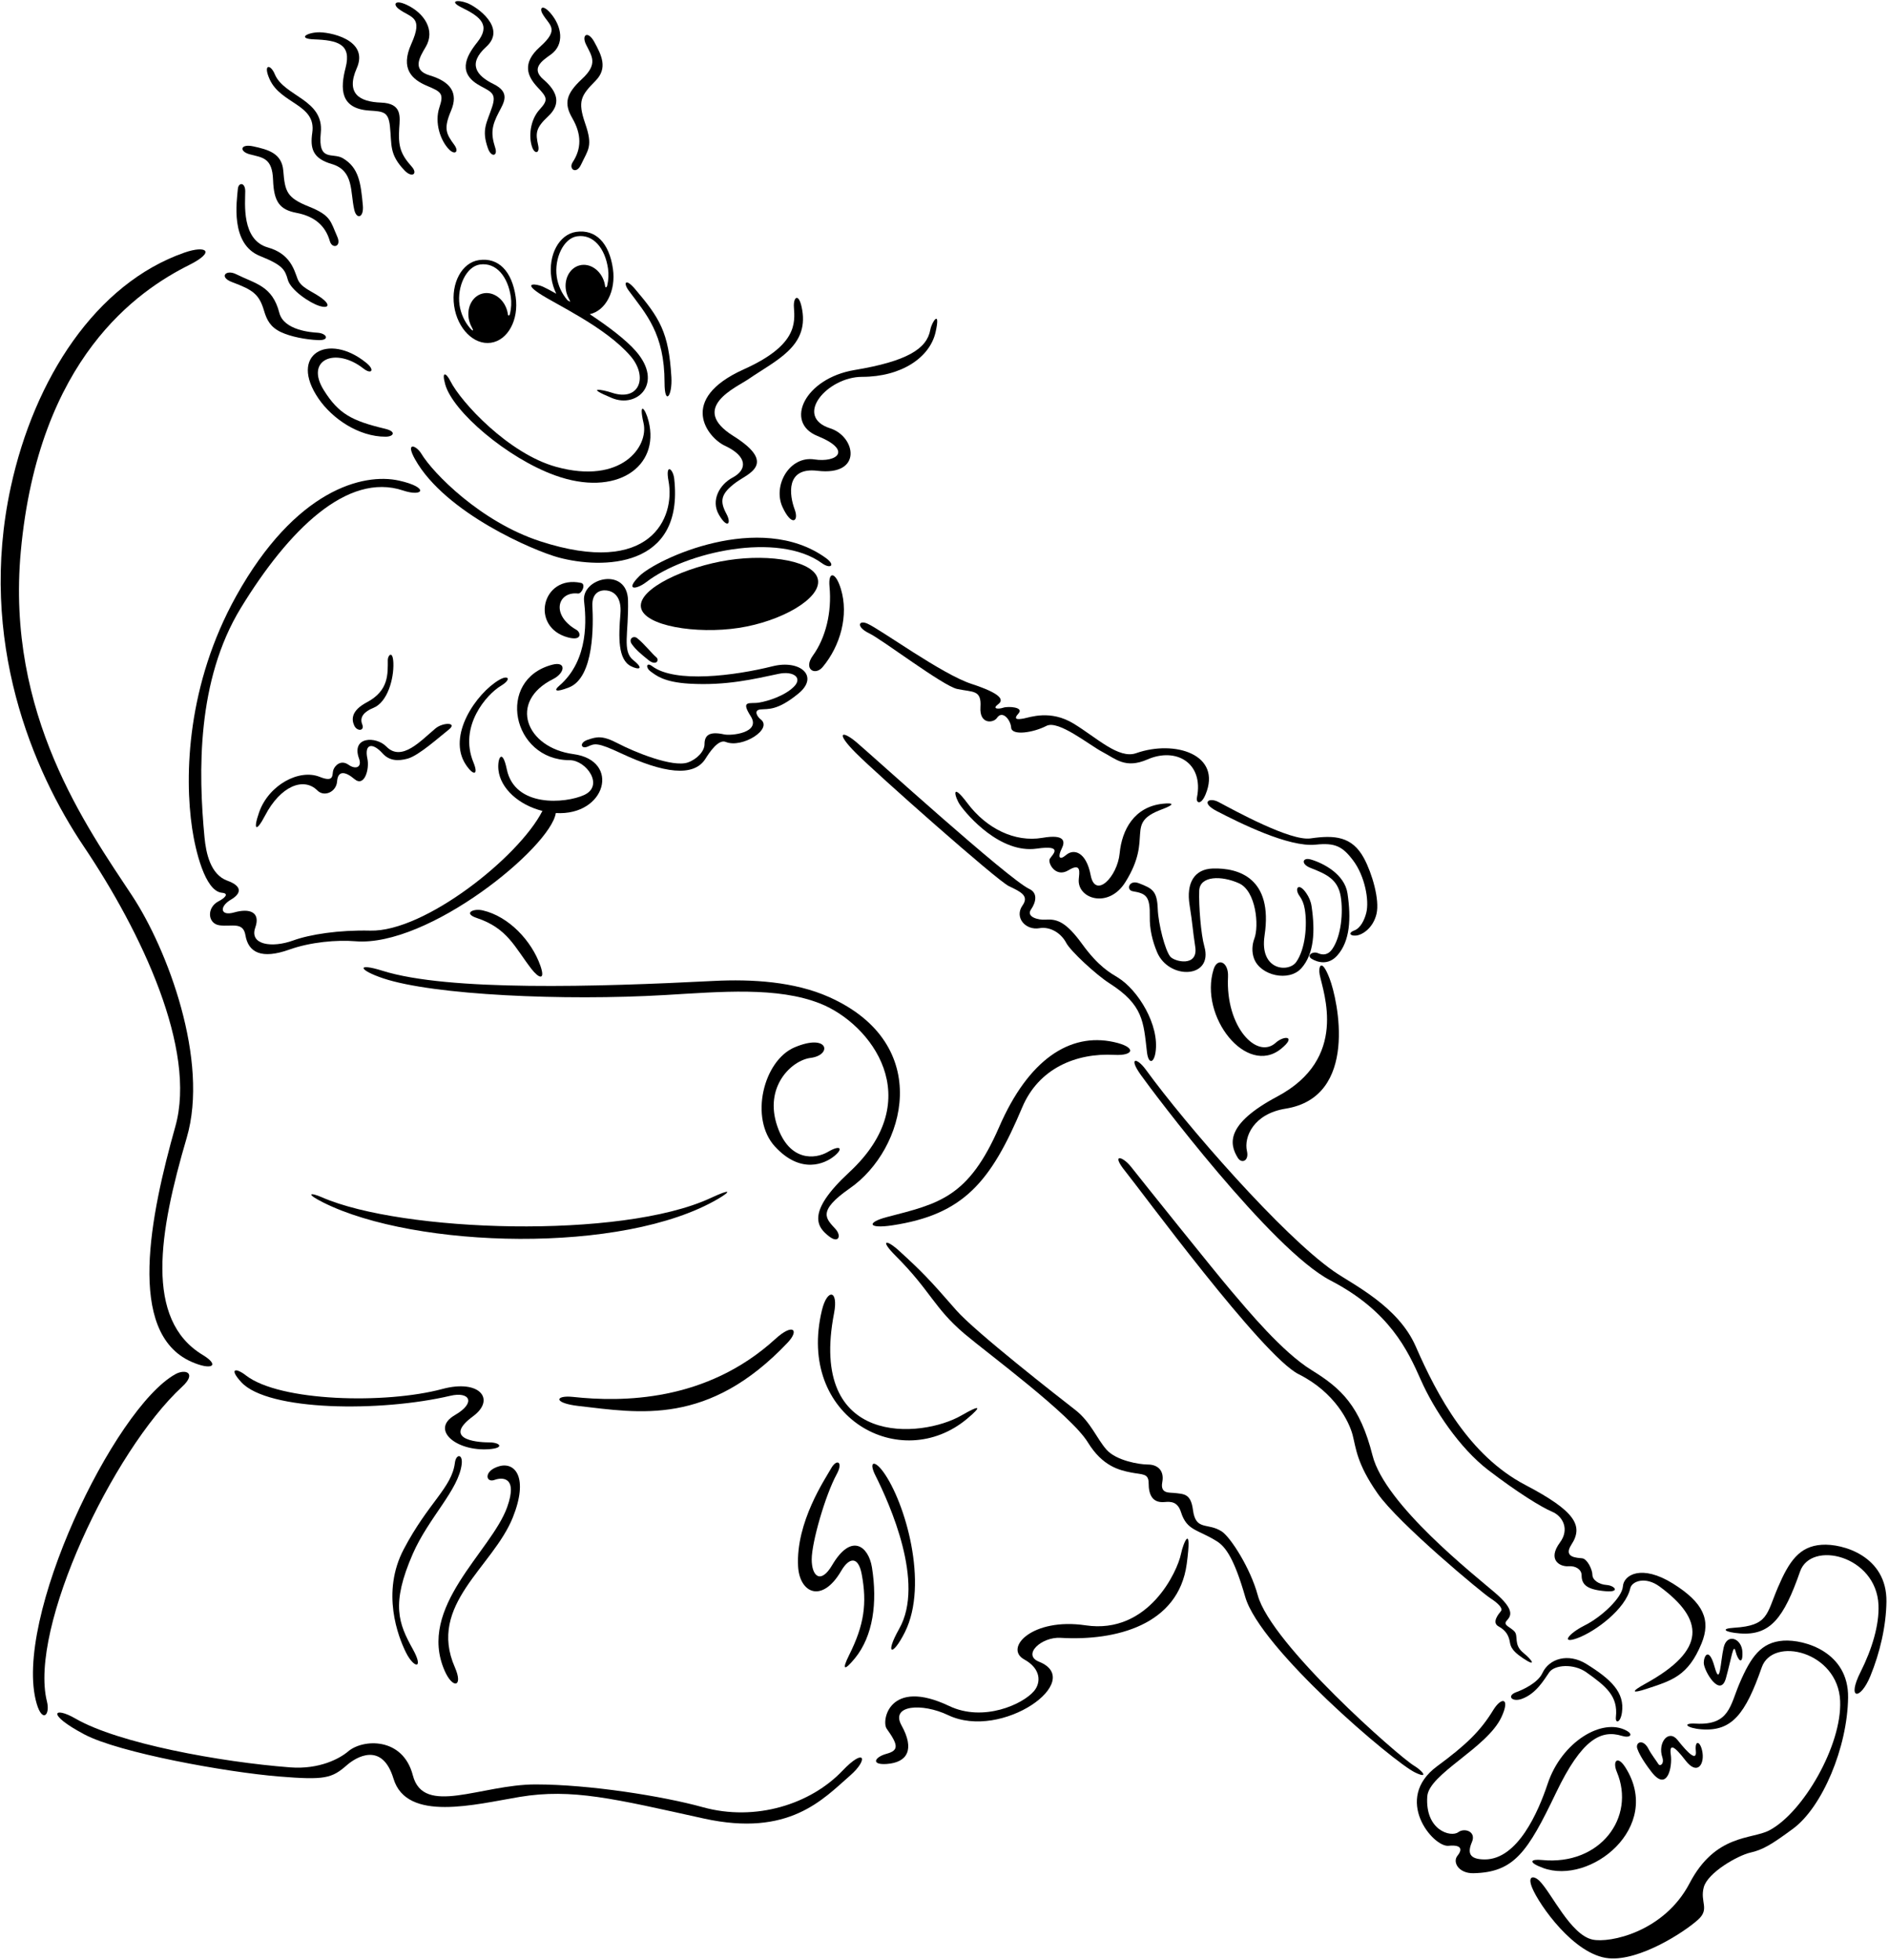 <?xml version="1.0" encoding="UTF-8"?>
<svg xmlns="http://www.w3.org/2000/svg" xmlns:xlink="http://www.w3.org/1999/xlink" width="507pt" height="526pt" viewBox="0 0 507 526" version="1.1">
<g id="surface1">
<path style=" stroke:none;fill-rule:nonzero;fill:rgb(0%,0%,0%);fill-opacity:1;" d="M 128.547 69.809 C 123.984 70.465 121.004 75.969 121.887 82.094 C 122.773 88.223 127.188 92.652 131.75 91.996 C 136.312 91.336 139.293 85.836 138.406 79.707 C 137.406 72.762 133.773 69.051 128.547 69.809 Z M 136.891 84.172 C 136.75 84.777 136.387 84.883 136.312 84.352 C 136.273 84.047 136.211 83.738 136.129 83.434 C 135.23 80.121 132.227 78.051 129.414 78.812 C 126.609 79.574 125.059 82.879 125.957 86.191 C 126.117 86.781 126.344 87.328 126.625 87.832 C 127.207 88.867 126.969 89.023 126.129 88.047 C 124.723 86.41 123.672 84.188 123.336 81.855 C 122.625 76.953 125.148 71.523 128.797 70.996 C 133.242 70.355 136.328 74.336 137.098 79.672 C 137.316 81.164 137.223 82.719 136.891 84.172 "/>
<path style=" stroke:none;fill-rule:nonzero;fill:rgb(0%,0%,0%);fill-opacity:1;" d="M 147.98 74.52 C 148.207 76.09 148.668 77.543 149.301 78.832 C 147.668 77.914 146.402 77.254 145.73 76.949 C 143.953 76.148 140.238 75.73 144.66 78.703 C 149.086 81.676 162.43 87.699 169.215 95.555 C 174.035 101.137 171.617 107.887 164.18 105.391 C 161.66 104.543 156.711 103.715 164.258 106.84 C 171.062 109.656 178.113 102.871 170.738 94.336 C 168.008 91.172 163.086 87.496 158.285 84.328 C 162.594 83.387 165.359 78.059 164.504 72.133 C 163.5 65.188 159.867 61.477 154.641 62.234 C 150.078 62.895 147.098 68.395 147.98 74.52 Z M 154.891 63.422 C 159.336 62.781 162.422 66.762 163.191 72.098 C 163.41 73.59 163.316 75.145 162.984 76.598 C 162.844 77.203 162.48 77.312 162.406 76.777 C 162.367 76.473 162.305 76.164 162.223 75.859 C 161.324 72.547 158.32 70.477 155.512 71.238 C 152.703 72 151.152 75.305 152.051 78.617 C 152.211 79.207 152.438 79.758 152.719 80.258 C 152.926 80.629 153.023 80.879 153.031 81.012 C 152.797 80.871 152.562 80.73 152.332 80.59 C 152.293 80.551 152.262 80.52 152.223 80.473 C 150.816 78.836 149.766 76.613 149.43 74.281 C 148.719 69.379 151.242 63.949 154.891 63.422 "/>
<path style=" stroke:none;fill-rule:nonzero;fill:rgb(0%,0%,0%);fill-opacity:1;" d="M 149.234 125.293 C 136.492 121.762 123.715 107.953 120.871 102.266 C 119.805 100.129 118.43 99.367 119.5 103.18 C 121.559 110.539 136.195 122.965 148.93 127.578 C 165.492 133.578 177.133 125.254 174.094 113.094 C 173.18 109.434 171.348 107.602 172.723 113.551 C 174.168 119.816 166.801 130.156 149.234 125.293 "/>
<path style=" stroke:none;fill-rule:nonzero;fill:rgb(0%,0%,0%);fill-opacity:1;" d="M 178.363 102.723 C 178.363 108.973 180.5 106.383 180.195 101.195 C 179.488 89.199 177.086 85.387 170.434 77.559 C 167.84 74.508 167.219 75.93 168.758 78.016 C 173.379 84.285 178.363 89.504 178.363 102.723 "/>
<path style=" stroke:none;fill-rule:nonzero;fill:rgb(0%,0%,0%);fill-opacity:1;" d="M 179.43 129.105 C 181.266 138.887 174.699 154.957 144.965 145.27 C 128.969 140.055 116.188 126.945 113.094 121.785 C 111.723 119.496 108.672 118.43 111.414 123.309 C 119.527 137.73 143.395 147.879 149.961 149.641 C 161.57 152.758 183.637 152.625 180.957 128.492 C 180.652 125.75 178.516 124.223 179.43 129.105 "/>
<path style=" stroke:none;fill-rule:nonzero;fill:rgb(0%,0%,0%);fill-opacity:1;" d="M 97.539 98.91 C 99.672 100.586 100.742 99.367 98.301 97.383 C 88.105 89.102 77.312 95.078 85.516 107.023 C 89.188 112.367 96.246 117.211 103.484 117.211 C 105.621 117.211 106.535 115.836 103.336 115.074 C 94.438 112.957 90.895 111.078 86.93 104.758 C 81.734 96.469 90.102 93.066 97.539 98.91 "/>
<path style=" stroke:none;fill-rule:nonzero;fill:rgb(0%,0%,0%);fill-opacity:1;" d="M 62.312 75.73 C 67.746 77.766 69.535 78.875 70.852 83.355 C 71.613 85.945 72.613 87.824 75.426 89.148 C 78.02 90.367 81.984 91.133 85.34 91.285 C 88.629 91.434 87.777 89.453 85.188 89.301 C 83.656 89.211 76.188 88.691 74.969 83.965 C 73.086 76.668 68.582 76.195 63.379 73.594 C 60.633 72.223 58.652 74.355 62.312 75.73 "/>
<path style=" stroke:none;fill-rule:nonzero;fill:rgb(0%,0%,0%);fill-opacity:1;" d="M 69.785 68.715 C 75.883 71.152 76.492 72.375 77.258 75.117 C 78.02 77.863 83.203 81.371 85.797 82.133 C 88.391 82.898 88.695 81.676 86.102 79.848 C 83.508 78.016 80.766 77.254 79.848 74.812 C 78.934 72.375 77.867 68.105 71.918 66.426 C 64.75 64.406 65.82 54.52 65.82 51.328 C 65.82 48.891 63.988 48.891 63.836 50.719 C 63.574 53.887 61.684 65.473 69.785 68.715 "/>
<path style=" stroke:none;fill-rule:nonzero;fill:rgb(0%,0%,0%);fill-opacity:1;" d="M 67.039 41.418 C 70.422 42.309 73.086 42.301 73.289 48.277 C 73.492 54.164 75.07 56.273 79.543 57.125 C 84.527 58.074 87.371 60.648 88.539 64.75 C 89.152 66.883 91.742 66.273 90.523 63.527 C 88.688 59.398 88.902 57.848 82.898 55.445 C 76.961 53.07 76.48 51.414 76.035 45.84 C 75.656 41.109 71.941 40.148 67.953 39.281 C 64.445 38.52 64.141 40.652 67.039 41.418 "/>
<path style=" stroke:none;fill-rule:nonzero;fill:rgb(0%,0%,0%);fill-opacity:1;" d="M 153.723 43.508 C 152.508 45.363 154.664 46.926 155.941 44.207 C 157.867 40.117 159.18 39.266 157.066 33.152 C 154.98 27.109 155.918 25.664 159.844 21.68 C 163.176 18.297 161.473 14.859 159.52 11.273 C 157.801 8.121 155.984 9.289 157.305 11.98 C 158.844 15.121 160.59 17.133 156.203 21.199 C 151.887 25.199 151.324 27.773 153.605 31.715 C 156.148 36.105 156.059 39.938 153.723 43.508 "/>
<path style=" stroke:none;fill-rule:nonzero;fill:rgb(0%,0%,0%);fill-opacity:1;" d="M 83.812 35.621 C 83.203 39.797 83.914 42.527 89 44.008 C 95.07 45.777 93.945 51.465 95.098 56.363 C 95.707 58.953 97.691 58.496 97.387 55.141 C 96.824 48.949 96.273 45.02 92.047 42.484 C 89.305 40.836 85.281 43.633 86.102 35.621 C 87.016 26.676 76.23 25.906 73.75 19.914 C 72.594 17.125 70.516 17.152 72.375 21.285 C 75.375 27.957 84.934 27.965 83.812 35.621 "/>
<path style=" stroke:none;fill-rule:nonzero;fill:rgb(0%,0%,0%);fill-opacity:1;" d="M 84.27 10.562 C 90.602 10.793 94.406 11.805 92.762 18.16 C 91.324 23.703 91.199 29.145 99.113 29.676 C 102.891 29.926 104.234 29.957 104.656 33.867 C 105.199 38.961 104.398 41.355 108.57 45.738 C 110.602 47.871 112.23 46.652 110.5 44.723 C 107.523 41.395 106.836 39.27 107.145 34.453 C 107.352 31.301 107.961 27.742 102.266 27.539 C 96.574 27.336 92.711 25.199 95.762 18.285 C 99.168 10.559 88.195 8.48 85.188 8.68 C 81.938 8.898 80.102 10.406 84.27 10.562 "/>
<path style=" stroke:none;fill-rule:nonzero;fill:rgb(0%,0%,0%);fill-opacity:1;" d="M 107.047 2.426 C 110.242 4.828 113.762 4.312 110.398 11.781 C 107.383 18.48 110.57 21.348 114.672 23.066 C 118.516 24.68 119.16 25.148 117.922 28.859 C 116.566 32.93 118.227 37.809 120.566 40.145 C 122.09 41.672 123.312 40.758 121.887 38.824 C 119.688 35.84 119.039 34.488 121.074 29.676 C 123.09 24.91 120.91 21.895 115.281 20.219 C 110.5 18.797 112.637 15.34 114.262 12.594 C 116.922 8.105 113.84 3.492 109.18 1.309 C 105.926 -0.215 105.418 1.207 107.047 2.426 "/>
<path style=" stroke:none;fill-rule:nonzero;fill:rgb(0%,0%,0%);fill-opacity:1;" d="M 123.891 2.008 C 129.008 4.516 131.766 6.746 128.082 11.363 C 124.867 15.395 122.77 19.82 129.082 23.156 C 132.094 24.746 133.188 25.266 132.102 28.637 C 130.684 33.02 129.145 34.695 130.965 39.828 C 131.855 42.328 133.641 41.922 132.926 39.699 C 131.699 35.875 131.91 33.875 133.934 30.027 C 135.254 27.512 137.062 24.812 132.457 22.559 C 127.852 20.305 125.461 17.133 130.5 12.566 C 136.133 7.469 127.879 1.734 125.332 0.797 C 122.582 -0.219 120.52 0.352 123.891 2.008 "/>
<path style=" stroke:none;fill-rule:nonzero;fill:rgb(0%,0%,0%);fill-opacity:1;" d="M 144.84 29.383 C 142.234 32.23 141.812 36.848 142.879 39.629 C 143.57 41.441 144.91 41.137 144.445 39.027 C 143.734 35.766 143.695 34.418 147.133 31.207 C 150.535 28.031 149.848 24.754 145.836 21.312 C 142.43 18.391 145.453 16.332 147.797 14.672 C 151.629 11.957 150.785 7.035 147.754 3.531 C 145.641 1.086 144.699 2.07 145.59 3.668 C 147.34 6.812 150.418 7.68 144.918 12.586 C 139.984 16.988 141.551 20.512 144.289 23.43 C 146.859 26.164 147.219 26.785 144.84 29.383 "/>
<path style=" stroke:none;fill-rule:nonzero;fill:rgb(0%,0%,0%);fill-opacity:1;" d="M 47.062 302.344 C 40.398 326.031 33.797 357.688 51.332 365.48 C 56.82 367.922 59.195 366.559 54.383 363.648 C 38.754 354.203 42.629 330.836 50.109 305.395 C 56.211 284.652 44.926 254.766 35.473 240.43 C 23.422 222.16 1.566 191.801 5.582 148.016 C 10.344 96.07 37.113 77.957 50.723 71.152 C 58.039 67.492 55.332 65.762 49.5 67.801 C 25.727 76.109 9.223 101.586 2.895 130.73 C -6.086 172.09 8.965 207.086 22.457 227.148 C 37.988 250.238 52.875 281.684 47.062 302.344 "/>
<path style=" stroke:none;fill-rule:nonzero;fill:rgb(0%,0%,0%);fill-opacity:1;" d="M 48.891 372.188 C 52.855 368.527 49.805 367.309 47.062 368.836 C 30.641 377.957 3.25 434.836 9.852 457.285 C 11.375 462.469 13.512 460.336 12.598 456.676 C 7.68 437.004 30.223 389.422 48.891 372.188 "/>
<path style=" stroke:none;fill-rule:nonzero;fill:rgb(0%,0%,0%);fill-opacity:1;" d="M 226.098 475.281 C 217.613 484.188 202.867 489.004 188.582 485.039 C 177.961 482.094 158.211 478.941 143.746 478.941 C 129.094 478.941 113.664 487.582 110.805 476.5 C 108.145 466.188 97.402 466.68 93.422 470.094 C 91.285 471.926 85.797 474.973 77.867 474.363 C 59.188 472.926 31.773 467.938 20.223 461.25 C 14.426 457.895 12.289 460.031 22.66 465.52 C 32.004 470.465 60.766 475.656 74.816 476.805 C 87.219 477.816 89.047 477.316 93.117 473.754 C 95.555 471.621 102.57 467.348 105.621 477.414 C 109.18 489.156 127.582 484.277 139.477 482.293 C 153.562 479.945 164.938 482.812 188.887 488.09 C 211.801 493.137 220.871 482.938 228.23 476.5 C 233.109 472.23 232.195 468.875 226.098 475.281 "/>
<path style=" stroke:none;fill-rule:nonzero;fill:rgb(0%,0%,0%);fill-opacity:1;" d="M 316.984 417.023 C 316.051 421.699 308.281 438.758 291.367 436.238 C 277.031 434.105 269.391 442.355 274.895 445.391 C 279.461 447.902 279.402 451.629 277.547 453.852 C 274.559 457.434 263.934 462.262 254.766 457.895 C 238.676 450.234 236.492 461.898 237.992 463.996 C 241.039 468.266 241.348 469.789 237.992 470.703 C 234.637 471.621 233.723 473.754 237.992 473.449 C 243.605 473.047 245.535 469.52 241.957 463.078 C 238.906 457.59 247.516 457.02 254.461 460.336 C 268.965 467.254 291.496 451.051 278.859 446 C 274.285 444.168 279.473 439.289 284.656 439.594 C 299.48 440.469 316.293 436.18 318.512 419.77 C 320.035 408.484 317.598 413.977 316.984 417.023 "/>
<path style=" stroke:none;fill-rule:nonzero;fill:rgb(0%,0%,0%);fill-opacity:1;" d="M 241.348 437.156 C 237.383 444.168 239.516 444.781 242.871 438.07 C 249.359 425.094 242.891 403.059 237.078 395.062 C 234.637 391.711 233.109 392.32 234.941 395.98 C 238.77 403.633 248.332 424.797 241.348 437.156 "/>
<path style=" stroke:none;fill-rule:nonzero;fill:rgb(0%,0%,0%);fill-opacity:1;" d="M 223.352 420.074 C 220.301 425.258 217.859 423.125 217.859 418.551 C 217.859 413.977 221.5 401.305 224.57 395.676 C 226.402 392.32 224.57 391.406 223.047 394.148 C 221.52 396.895 213.59 408.484 214.203 420.379 C 214.566 427.52 220.59 430.52 225.789 421.602 C 227.926 417.938 230.367 417.633 231.281 422.516 C 232.75 430.352 231.945 436.129 227.926 444.168 C 225.789 448.441 226.707 448.441 229.453 445.086 C 234.348 439.102 235.535 430.125 234.027 420.684 C 233.121 415.043 228.523 411.281 223.352 420.074 "/>
<path style=" stroke:none;fill-rule:nonzero;fill:rgb(0%,0%,0%);fill-opacity:1;" d="M 155.336 377.375 C 171.469 379.203 190.141 382.863 211.457 360.297 C 214.57 356.996 212.891 355.008 208.102 359.379 C 189.504 376.363 166.816 376.336 153.812 374.934 C 148.949 374.41 148.367 376.586 155.336 377.375 "/>
<path style=" stroke:none;fill-rule:nonzero;fill:rgb(0%,0%,0%);fill-opacity:1;" d="M 120.871 374.629 C 126.055 373.41 127.887 376.461 122.09 379.812 C 115.414 383.68 122.391 389.598 131.242 388.965 C 135.512 388.66 134.289 387.133 131.242 387.133 C 127.145 387.133 118.969 386.016 126.973 380.121 C 133.102 375.602 128.773 370.098 118.734 372.801 C 103.555 376.887 75.09 376.23 65.973 369.141 C 63.227 367.004 61.395 367.309 64.75 370.969 C 71.895 378.762 102.137 379.035 120.871 374.629 "/>
<path style=" stroke:none;fill-rule:nonzero;fill:rgb(0%,0%,0%);fill-opacity:1;" d="M 123.922 392.93 C 124.227 390.184 122.395 390.184 122.09 392.625 C 121.254 399.332 115 403.199 108.367 415.805 C 102.266 427.395 106.84 439.289 108.977 443.559 C 111.109 447.828 113.855 448.137 110.805 442.645 C 106.988 435.773 104.863 430.605 110.805 417.023 C 115.051 407.324 123.152 399.844 123.922 392.93 "/>
<path style=" stroke:none;fill-rule:nonzero;fill:rgb(0%,0%,0%);fill-opacity:1;" d="M 133.984 393.539 C 129.715 394.758 130.324 398.113 132.766 397.199 C 134.434 396.574 139.172 395.98 136.121 404.52 C 131.871 416.426 111.84 431.344 119.348 448.441 C 121.562 453.48 124.391 452.75 122.09 447.523 C 114.68 430.672 132.305 420.617 137.645 407.266 C 141.914 396.59 138.258 392.32 133.984 393.539 "/>
<path style=" stroke:none;fill-rule:nonzero;fill:rgb(0%,0%,0%);fill-opacity:1;" d="M 259.645 380.73 C 263.512 377.477 263.305 376.867 258.02 379.914 C 247.34 386.078 216.871 388.574 223.859 352.465 C 225.078 346.164 222.031 345.758 220.605 351.652 C 213.648 380.473 241.797 395.762 259.645 380.73 "/>
<path style=" stroke:none;fill-rule:nonzero;fill:rgb(0%,0%,0%);fill-opacity:1;" d="M 190.715 321.559 C 166.746 332.688 107.852 330.738 86.406 321.355 C 83.152 319.934 81.934 320.34 86.812 322.777 C 111.473 335.109 167.289 336.738 192.75 321.762 C 196.207 319.73 196.41 318.914 190.715 321.559 "/>
<path style=" stroke:none;fill-rule:nonzero;fill:rgb(0%,0%,0%);fill-opacity:1;" d="M 224.062 310.172 C 226.355 308.234 225.559 307.199 222.234 309.156 C 218.777 311.188 211.863 311.801 208.609 302.242 C 204.996 291.629 212.48 284.586 217.555 283.941 C 223.438 283.195 222.438 277.234 213.285 281.098 C 204.871 284.648 201.086 300.211 208 307.734 C 214.914 315.258 221.422 312.41 224.062 310.172 "/>
<path style=" stroke:none;fill-rule:nonzero;fill:rgb(0%,0%,0%);fill-opacity:1;" d="M 228.129 318.914 C 242.98 308.586 250.879 280.246 222.477 267.59 C 213.234 263.473 201.906 262.754 191.523 263.285 C 160.242 264.887 120.277 266.094 102.672 260.559 C 95.555 258.324 96.164 260.355 102.875 262.594 C 116.34 267.082 151.324 268.664 178.516 267.066 C 193.535 266.184 208.684 264.805 220.137 269.352 C 233.773 274.762 249.223 294.93 227.926 314.645 C 216.219 325.488 219.301 329.426 222.641 331.93 C 225.078 333.758 225.895 331.727 224.266 329.895 C 221.812 327.133 219.074 325.215 228.129 318.914 "/>
<path style=" stroke:none;fill-rule:nonzero;fill:rgb(0%,0%,0%);fill-opacity:1;" d="M 274.359 297.223 C 278.781 286.734 288.844 282.559 299.094 283.129 C 304.387 283.422 305.164 281.035 298.891 279.672 C 287.117 277.113 276.023 284.41 268.188 302.445 C 259.918 321.473 252.012 323.035 238.094 326.645 C 232.602 328.066 232.805 329.895 239.516 328.879 C 258.621 325.984 265.93 317.23 274.359 297.223 "/>
<path style=" stroke:none;fill-rule:nonzero;fill:rgb(0%,0%,0%);fill-opacity:1;" d="M 142.594 260.008 C 144.625 262.648 146.457 263.258 145.031 259.191 C 142.703 252.539 136.574 245.965 129.578 244.352 C 126.938 243.738 124.293 245.164 127.953 246.383 C 136.215 249.137 138.129 254.203 142.594 260.008 "/>
<path style=" stroke:none;fill-rule:nonzero;fill:rgb(0%,0%,0%);fill-opacity:1;" d="M 102.672 202.203 C 104.504 204.234 106.828 204.309 109.383 203.625 C 112.434 202.812 118.172 197.586 120.363 195.898 C 123.008 193.867 118.949 193.805 116.906 195.492 C 113.035 198.695 107.828 204.625 103.688 200.371 C 100.953 197.562 94.184 197.617 96.371 203.625 C 97.184 205.863 95.555 206.676 93.523 205.254 C 91.488 203.828 89.863 205.457 89.457 206.676 C 89.051 207.895 89.863 210.133 85.797 208.508 C 80.262 206.293 72.082 210.719 69.531 218.062 C 67.902 222.738 68.715 223.555 71.156 218.875 C 75.277 210.973 81.5 208.477 85.188 212.164 C 87.016 213.996 90.27 212.574 90.473 209.727 C 90.676 206.879 92.508 206.879 95.148 209.117 C 97.793 211.352 99.215 206.473 98.605 203.625 C 97.727 199.516 100.031 199.266 102.672 202.203 "/>
<path style=" stroke:none;fill-rule:nonzero;fill:rgb(0%,0%,0%);fill-opacity:1;" d="M 134.395 184.105 C 137.441 182.277 136.426 181.055 133.984 182.48 C 127.836 186.066 119.891 197.527 125.039 205.254 C 127.074 208.305 128.496 208.098 127.074 204.645 C 123.035 194.84 130.703 186.32 134.395 184.105 "/>
<path style=" stroke:none;fill-rule:nonzero;fill:rgb(0%,0%,0%);fill-opacity:1;" d="M 58.754 241.852 C 55.363 243.547 55.703 247.953 58.957 248.359 C 62.211 248.766 65.262 247.344 65.871 251.004 C 66.645 255.648 70.18 257.539 77.664 254.867 C 83.355 252.832 90.473 252.223 95.352 252.629 C 115.008 254.266 147.777 227.414 149.176 218.219 C 162.668 219.035 166.637 204.117 153.914 202.406 C 141.113 200.688 136.359 188.309 148.422 182.277 C 151.676 180.648 152.082 177.395 148.219 178.41 C 132.969 182.426 137.422 204.031 152.895 204.031 C 157.332 204.031 162.27 210.875 156.762 213.387 C 151.773 215.66 138.156 216.809 136.02 206.473 C 134.801 200.574 133.438 203.586 133.781 206.676 C 134.336 211.645 139.273 216.078 145.582 217.652 C 139.227 230.121 113.887 250.129 99.418 249.781 C 90.879 249.578 83.152 250.801 78.68 252.426 C 73 254.492 66.875 253.613 68.512 248.969 C 69.977 244.824 67.051 243.695 62.82 244.902 C 59.109 245.961 58.781 243.328 62.008 241.445 C 64.445 240.023 65.465 237.988 60.988 236.363 C 56.516 234.734 55.297 229.043 54.891 224.773 C 53.223 207.281 52.762 182.617 64.648 163.16 C 77.473 142.18 93.238 126.672 108.164 131.645 C 113.652 133.477 115.281 130.832 107.145 129.004 C 97.461 126.824 79.281 131.465 63.43 159.91 C 50.207 183.633 49.449 208.105 51.57 222.344 C 52.418 228.051 54.969 239.199 59.566 239.617 C 61.801 239.82 59.973 241.242 58.754 241.852 "/>
<path style=" stroke:none;fill-rule:nonzero;fill:rgb(0%,0%,0%);fill-opacity:1;" d="M 219.547 155.664 C 218.777 150.641 206.895 148.594 195.512 150.336 C 184.133 152.078 171.258 157.969 172.027 162.992 C 172.797 168.016 186.918 170.27 198.297 168.527 C 209.68 166.785 220.316 160.688 219.547 155.664 "/>
<path style=" stroke:none;fill-rule:nonzero;fill:rgb(0%,0%,0%);fill-opacity:1;" d="M 150.051 184.105 C 148.625 185.324 149.031 185.938 152.691 184.512 C 159.57 181.84 159.238 167.328 158.996 162.758 C 158.793 158.895 161.234 158.281 162.859 158.484 C 164.484 158.688 166.926 159.91 166.52 164.789 C 166.004 170.973 165.816 177.043 169.367 178.82 C 171.398 179.836 173.027 179.633 169.977 177.191 C 166.926 174.754 168.758 170.074 168.555 161.129 C 168.348 152.059 156.035 155.043 156.762 161.332 C 157.254 165.609 158.285 177.047 150.051 184.105 "/>
<path style=" stroke:none;fill-rule:nonzero;fill:rgb(0%,0%,0%);fill-opacity:1;" d="M 194.375 197.117 C 190.379 196.23 189.09 197.328 189.09 199.762 C 189.09 201.594 187.109 203.77 184.617 204.645 C 180.551 206.066 170.18 201.797 165.91 199.559 C 161.641 197.324 160.215 197.73 157.777 198.543 C 155.336 199.355 155.945 201.188 157.777 200.371 C 159.605 199.559 160.215 199.152 166.723 202.203 C 177.949 207.465 186.176 208.703 189.34 203.652 C 190.449 201.875 192.824 198.328 194.793 199.137 C 199.176 200.934 207.586 195.641 204.137 193.055 C 203.324 192.441 202.102 190.613 204.137 190.41 C 206.172 190.207 208.609 190.816 214.305 186.141 C 219.996 181.461 214.711 176.988 207.391 178.82 C 197.09 181.395 181.184 183.41 175.059 178.82 C 173.434 177.598 173.23 179.227 174.652 180.242 C 176.074 181.258 178.109 183.09 185.023 183.496 C 194.934 184.078 202.512 182.223 209.016 180.852 C 212.879 180.039 215.523 181.867 213.082 184.309 C 210.645 186.75 206.172 188.172 203.73 188.578 C 201.289 188.984 198.645 187.766 201.492 192.238 C 204.34 196.711 196.207 197.527 194.375 197.117 "/>
<path style=" stroke:none;fill-rule:nonzero;fill:rgb(0%,0%,0%);fill-opacity:1;" d="M 155.945 156.453 C 145.438 154.195 142.141 168.367 152.488 171.094 C 156.352 172.109 155.855 169.707 154.727 169.059 C 147.746 165.062 149.645 158.688 155.133 159.301 C 156.145 159.41 157.352 156.754 155.945 156.453 "/>
<path style=" stroke:none;fill-rule:nonzero;fill:rgb(0%,0%,0%);fill-opacity:1;" d="M 169.598 172.91 C 170.613 174.336 172.035 175.555 174.07 177.184 C 176.102 178.809 177.121 177.184 176.102 176.367 C 175.086 175.555 172.934 172.816 171.02 171.285 C 170.004 170.473 168.578 171.488 169.598 172.91 "/>
<path style=" stroke:none;fill-rule:nonzero;fill:rgb(0%,0%,0%);fill-opacity:1;" d="M 222.641 157.469 C 223.289 164.305 221.633 171.176 218.164 175.973 C 215.523 179.633 218.777 181.461 220.809 179.023 C 225.562 173.32 227.84 165.141 225.691 158.078 C 224.266 153.402 222.234 153.199 222.641 157.469 "/>
<path style=" stroke:none;fill-rule:nonzero;fill:rgb(0%,0%,0%);fill-opacity:1;" d="M 221.621 149.742 C 203.957 137.016 176.211 150.039 171.602 154.621 C 167.625 158.578 170.789 158.281 173.434 156.25 C 183.98 148.137 208.805 142.582 220.605 151.164 C 222.844 152.793 224.434 151.766 221.621 149.742 "/>
<path style=" stroke:none;fill-rule:nonzero;fill:rgb(0%,0%,0%);fill-opacity:1;" d="M 194.578 119.648 C 200.68 122.496 200.602 126.078 196.613 128.188 C 193.156 130.02 190.715 134.289 192.953 138.152 C 195.191 142.016 196.41 140.594 194.984 137.949 C 193.102 134.449 193.414 132.5 197.629 129.41 C 200.68 127.172 208.812 124.527 196.816 117.008 C 184.82 109.48 197.629 103.992 200.883 101.758 C 208.191 96.73 216.961 93.09 215.32 83.254 C 214.508 78.371 212.879 79.594 213.082 82.438 C 213.391 86.758 213.926 92.695 199.664 99.113 C 181.707 107.191 189.898 117.465 194.578 119.648 "/>
<path style=" stroke:none;fill-rule:nonzero;fill:rgb(0%,0%,0%);fill-opacity:1;" d="M 219.387 117.008 C 228.941 120.867 224.602 124.23 218.574 123.309 C 211.91 122.293 207.344 130.289 210.031 136.117 C 212.473 141.406 214.508 139.98 213.285 136.73 C 211.863 132.934 210.773 125.328 219.387 126.359 C 231.652 127.828 229.691 117.164 222.844 114.973 C 212.848 111.773 222.098 101.145 231.383 101.145 C 241.875 101.145 249.562 95.996 251.105 89.148 C 252.531 82.848 250.09 86.301 249.684 88.539 C 248.758 93.637 243.43 96.969 229.352 99.316 C 215.965 101.547 210.43 113.387 219.387 117.008 "/>
<path style=" stroke:none;fill-rule:nonzero;fill:rgb(0%,0%,0%);fill-opacity:1;" d="M 233.266 169.973 C 236.77 171.652 253.102 184.105 256.902 184.918 C 261.172 185.836 263.461 185.07 263.152 189.801 C 262.848 194.527 266.66 194.07 267.578 192.695 C 269.043 190.496 271.262 193.223 271.391 195.289 C 271.527 197.535 277.336 196.66 280.844 194.832 C 284.059 193.156 292.301 199.945 295.941 201.848 C 299.449 203.676 302.039 206.422 307.988 203.828 C 315.629 200.5 323.121 204.719 321.258 214.047 C 320.953 215.57 322.324 216.184 323.543 213.285 C 328.086 202.496 315.289 198.504 304.938 202.152 C 300.258 203.801 294.414 198.035 288.164 194.223 C 281.91 190.41 276.422 192.543 274.742 192.848 C 273.066 193.152 271.848 193.152 273.371 191.477 C 274.895 189.801 270.629 189.492 269.254 189.953 C 267.883 190.41 266.203 190.258 267.883 189.035 C 269.559 187.816 268.645 186.141 260.715 183.547 C 252.785 180.953 236.301 168.91 232.805 167.383 C 230.367 166.312 229.758 168.297 233.266 169.973 "/>
<path style=" stroke:none;fill-rule:nonzero;fill:rgb(0%,0%,0%);fill-opacity:1;" d="M 279.777 224.875 C 272.383 226.148 264.754 222.379 259.645 215.57 C 255.07 209.473 256.289 214.047 257.664 216.027 C 259.66 218.91 268.531 229.16 278.254 227.773 C 285.723 226.703 282.367 229.449 281.758 230.516 C 281.148 231.586 283.285 235.703 286.789 233.566 C 290.301 231.434 289.688 234.176 289.535 236.008 C 289.102 241.211 297.492 244.023 302.039 236.77 C 309.727 224.516 301.625 221.066 311.801 217.25 C 315.461 215.879 315.004 215.418 312.105 215.723 C 304.383 216.535 301.109 222.781 300.516 228.992 C 299.906 235.398 293.961 241.344 292.738 234.938 C 291.52 228.535 288.164 227.773 286.18 229.449 C 284.199 231.129 283.895 229.906 284.961 227.773 C 285.875 225.945 285.98 223.805 279.777 224.875 "/>
<path style=" stroke:none;fill-rule:nonzero;fill:rgb(0%,0%,0%);fill-opacity:1;" d="M 326.594 217.707 C 332.59 220.809 345.863 227.469 353.129 226.703 C 358.285 226.164 360.297 227.109 363.195 230.973 C 366.32 235.145 367.539 241.648 366.703 245.004 C 366.242 246.836 365.176 249.121 363.5 249.73 C 361.82 250.344 362.277 251.258 363.957 251.105 C 365.633 250.953 368.531 249.121 369.445 245.309 C 370.359 241.496 368.227 234.328 366.09 230.363 C 362.91 224.457 358.188 224.086 351.758 225.027 C 346.32 225.82 331.273 217.504 327.051 215.266 C 324.461 213.895 322.172 215.418 326.594 217.707 "/>
<path style=" stroke:none;fill-rule:nonzero;fill:rgb(0%,0%,0%);fill-opacity:1;" d="M 361.668 239.82 C 360.906 234.633 355.168 231.645 351.758 230.668 C 349.621 230.059 349.012 231.891 351.758 232.957 C 356.023 234.617 359.078 236.023 359.84 240.582 C 360.555 244.875 359.988 251.285 357.551 254.766 C 356.484 256.289 355.109 256.441 353.738 255.832 C 352.367 255.223 350.535 256.441 352.062 257.355 C 353.586 258.273 356.484 259.188 358.926 256.441 C 362.359 252.578 362.656 246.531 361.668 239.82 "/>
<path style=" stroke:none;fill-rule:nonzero;fill:rgb(0%,0%,0%);fill-opacity:1;" d="M 314.09 256.746 C 312.715 255.07 310.887 248.055 310.734 243.938 C 310.555 239.086 309.285 238.469 305.703 237.074 C 302.957 236.008 302.195 238.902 304.023 239.211 C 307.688 239.82 308.699 240.582 308.598 246.07 C 308.539 249.336 309.273 252.492 310.547 255.543 C 313.68 263.051 325.727 262.715 323.238 254.004 C 322.324 250.801 321.715 243.023 321.867 239.059 C 322.023 235.012 327.863 234.969 332.539 237.074 C 337.141 239.145 337.965 248.527 336.664 251.926 C 336.074 253.465 335.898 255.504 336.594 257.324 C 338.348 261.906 345.988 263.574 349.281 259.871 C 352.715 256.008 353.012 249.961 352.023 243.25 C 351.828 241.918 351.305 240.73 350.574 239.684 C 348.469 236.66 347.348 238.523 348.789 240.48 C 349.469 241.41 349.953 242.547 350.195 244.012 C 350.91 248.309 350.344 254.715 347.906 258.195 C 345.863 261.117 337.984 260.508 339.402 251.105 C 341.738 235.648 332.41 232.902 325.527 233.109 C 320.492 233.262 318.359 237.074 319.273 242.867 C 320.188 248.664 320.035 249.121 320.801 254.152 C 321.629 259.617 315.234 258.148 314.09 256.746 "/>
<path style=" stroke:none;fill-rule:nonzero;fill:rgb(0%,0%,0%);fill-opacity:1;" d="M 229.758 202.152 C 235.398 207.793 267.578 236.312 270.777 237.836 C 273.98 239.363 276.27 240.43 274.438 243.023 C 272.184 246.215 275.219 249.789 279.016 249.121 C 281.605 248.664 284.656 250.188 286.18 253.086 C 287.34 255.285 294.172 261.613 297.77 263.914 C 306.867 269.734 306.895 274.191 307.836 282.367 C 308.219 285.676 309.664 285.418 310.125 282.52 C 311.293 275.117 305.398 265.676 300.059 262.391 C 298.078 261.172 294.875 259.492 290.453 253.391 C 286.137 247.441 283.707 246.617 280.691 246.836 C 278.555 246.988 275.355 246.07 276.727 244.09 C 278.098 242.105 278.555 239.668 276.27 238.598 C 270.641 235.973 234.082 202.785 229.91 199.254 C 225.945 195.898 224.113 196.508 229.758 202.152 "/>
<path style=" stroke:none;fill-rule:nonzero;fill:rgb(0%,0%,0%);fill-opacity:1;" d="M 307.531 287.094 C 305.09 283.738 302.805 283.738 306.16 288.469 C 309.516 293.195 341.234 335.438 357.094 343.672 C 372.953 351.906 377.836 362.43 381.34 370.359 C 384.848 378.289 391.711 388.66 399.488 394.605 C 407.266 400.555 413.672 404.52 416.57 405.738 C 419.469 406.961 421.297 410.469 418.703 413.977 C 415.23 418.676 418.672 420.559 420.992 420.379 C 422.973 420.227 424.5 421.297 424.5 422.82 C 424.5 425.402 426.023 426.691 431.059 427.09 C 434.934 427.395 433.344 425.562 431.211 425.41 C 429.074 425.258 427.395 424.039 427.395 422.668 C 427.395 421.297 426.023 418.398 424.652 418.246 C 423.277 418.094 419.469 418.094 421.754 414.586 C 425.051 409.531 422.832 405.605 409.402 398.57 C 394.32 390.672 385.75 374.602 379.969 361.363 C 375.242 350.535 363.039 344.738 358.008 341.23 C 344.18 331.594 318.43 302.078 307.531 287.094 "/>
<path style=" stroke:none;fill-rule:nonzero;fill:rgb(0%,0%,0%);fill-opacity:1;" d="M 402.234 436.543 C 404.215 437.613 404.828 438.984 405.133 440.203 C 405.438 441.426 405.133 442.645 408.789 445.086 C 412.453 447.523 411.383 445.695 408.789 443.559 C 406.199 441.426 407.57 439.137 406.504 437.918 C 405.438 436.695 403.301 436.238 404.367 435.02 C 405.438 433.801 406.809 432.273 401.32 427.547 C 395.828 422.82 371.734 403.91 368.379 390.641 C 365.023 377.375 359.992 372.648 352.062 367.766 C 344.133 362.887 334.828 351.602 330.406 346.418 C 325.984 341.23 306.855 317.34 303.566 313.172 C 301.277 310.273 298.078 309.512 302.039 314.391 C 306.008 319.273 338.793 363.953 348.555 368.836 C 358.312 373.715 362.129 381.645 363.039 385.152 C 363.957 388.66 364.109 392.777 369.754 400.859 C 375.395 408.941 397.812 427.547 399.945 428.918 C 402.082 430.293 403.453 431.664 402.844 432.426 C 402.234 433.191 400.254 435.477 402.234 436.543 "/>
<path style=" stroke:none;fill-rule:nonzero;fill:rgb(0%,0%,0%);fill-opacity:1;" d="M 379.512 473.906 C 375.371 471.422 341.137 441.312 337.574 428.156 C 335.59 420.836 330.254 412.602 327.965 411.078 C 324.168 408.547 320.938 411.016 320.188 405.281 C 319.605 400.793 317.727 401.027 315.156 400.707 C 313.938 400.555 311.344 401.012 311.953 397.809 C 312.562 394.605 310.582 393.082 308.141 393.082 C 305.703 393.082 299.602 392.016 297.008 389.117 C 294.414 386.219 292.738 381.645 288.621 378.441 C 284.246 375.039 261.629 357.398 256.598 351.602 C 249.371 343.281 247.266 341.145 241.348 335.742 C 237.84 332.539 236.008 332.691 240.43 337.113 C 249.801 346.48 250.656 351.031 258.883 358.008 C 264.984 363.18 287.402 379.676 291.977 387.133 C 295.957 393.625 300.516 394.605 303.566 395.219 C 306.617 395.828 308.293 395.371 308.293 398.113 C 308.293 401.117 309.262 403.445 312.562 403.148 C 314.242 402.996 316.07 402.996 316.984 405.891 C 318.562 410.879 321.461 410.461 326.594 413.672 C 329.035 415.195 331.32 418.551 334.219 428.613 C 338.223 442.52 374.047 472.969 379.816 475.738 C 383.629 477.566 381.801 475.281 379.512 473.906 "/>
<path style=" stroke:none;fill-rule:nonzero;fill:rgb(0%,0%,0%);fill-opacity:1;" d="M 435.316 465.906 C 437.457 466.559 438.516 465.578 436.547 464.504 C 430.027 460.945 419.141 467.52 415.398 478.734 C 412.848 486.395 407.312 499.07 398.523 499.07 C 394.254 499.07 393.848 497.238 395.066 494.395 C 396.285 491.547 393.031 490.531 391.406 491.75 C 389.438 493.227 382.465 491.289 383.07 482.191 C 383.477 476.094 399.133 469.18 402.996 460.844 C 405.414 455.621 402.996 455.352 400.762 459.012 C 397.336 464.617 393.523 468.305 385.715 474.059 C 373.762 482.867 384.652 495.82 388.762 495.41 C 392.828 495.004 392.219 496.832 391.203 498.051 C 389.746 499.797 391.535 502.855 395.465 502.77 C 406.406 502.539 410.008 497.102 417.637 481.176 C 424.605 466.629 429.773 464.207 435.316 465.906 "/>
<path style=" stroke:none;fill-rule:nonzero;fill:rgb(0%,0%,0%);fill-opacity:1;" d="M 435.328 459.621 C 436.098 454.238 432.387 450.707 425.77 446.609 C 420.914 443.605 415.781 445.141 413.977 449.051 C 412.758 451.691 408.711 453.543 407.062 454.133 C 404.215 455.148 405.816 456.945 408.488 455.965 C 412.352 454.539 414.383 450.879 415.809 448.848 C 417.23 446.812 422.371 446.43 425.77 448.848 C 431.07 452.613 434.32 455.246 433.699 460.844 C 433.496 462.672 434.922 462.469 435.328 459.621 "/>
<path style=" stroke:none;fill-rule:nonzero;fill:rgb(0%,0%,0%);fill-opacity:1;" d="M 425.363 436.238 C 420.891 438.477 418.855 441.324 423.328 439.695 C 428.184 437.93 436.324 431.848 437.562 426.277 C 437.969 424.445 441.559 422.957 445.492 425.871 C 457.426 434.695 458.098 442.84 441.629 451.895 C 437.562 454.133 438.023 454.574 441.832 453.32 C 448.789 451.031 453.078 449.832 456.676 441.121 C 459.285 434.801 457.184 430.141 449.051 425.055 C 440.57 419.754 435.785 422.719 435.582 425.77 C 435.379 428.816 429.836 434.004 425.363 436.238 "/>
<path style=" stroke:none;fill-rule:nonzero;fill:rgb(0%,0%,0%);fill-opacity:1;" d="M 325.73 260.152 C 321.77 272.824 334.562 289.004 343.828 281.504 C 348.098 278.047 344.641 277.844 342.402 279.875 C 337.383 284.441 328.922 275.652 329.594 262.188 C 329.797 258.121 326.746 256.898 325.73 260.152 "/>
<path style=" stroke:none;fill-rule:nonzero;fill:rgb(0%,0%,0%);fill-opacity:1;" d="M 345.047 297.566 C 364.746 294.414 359.098 268.457 356.84 262.594 C 354.629 256.852 353.789 259.543 354.195 261.574 C 355.191 266.551 361.996 284.098 342.809 294.312 C 329.086 301.621 329.828 306.934 332.234 310.781 C 333.254 312.41 335.285 311.598 334.676 308.953 C 333.812 305.199 336.422 298.945 345.047 297.566 "/>
<path style=" stroke:none;fill-rule:nonzero;fill:rgb(0%,0%,0%);fill-opacity:1;" d="M 413.824 499.223 C 410.773 498.918 410.012 499.832 414.129 501.355 C 426.855 506.07 446.441 490.391 436.242 474.363 C 434.105 471.012 432.734 472.688 433.953 475.586 C 439.09 487.781 429.469 500.785 413.824 499.223 "/>
<path style=" stroke:none;fill-rule:nonzero;fill:rgb(0%,0%,0%);fill-opacity:1;" d="M 478.637 440.355 C 472.656 440.77 469.926 444.723 466.895 451.793 C 464.34 457.754 464.203 463.113 455.152 462.621 C 451.27 462.41 452.711 463.844 456.676 464.148 C 464.855 464.777 468.488 460 472.844 447.523 C 475.777 439.102 493.309 443.223 493.887 456.523 C 494.402 468.359 483.969 486.523 474.824 491.293 C 470.121 493.746 460.41 492.195 453.473 505.473 C 446.656 518.527 432.027 521.602 427.395 520.574 C 421.516 519.266 416.465 508.113 413.215 504.863 C 411.688 503.34 409.859 503.34 411.23 506.695 C 413.086 511.227 422.492 524.781 431.82 525.605 C 440.047 526.332 451.957 518.676 455.762 515.234 C 458.965 512.336 456.219 510.508 457.285 506.543 C 458.355 502.578 466.438 498.004 469.789 497.238 C 473.145 496.477 475.434 495.105 481.23 490.836 C 489.078 485.051 495.852 469.016 496.02 455.605 C 496.18 443.391 484.273 439.969 478.637 440.355 "/>
<path style=" stroke:none;fill-rule:nonzero;fill:rgb(0%,0%,0%);fill-opacity:1;" d="M 450.27 467.043 C 447.844 463.98 444.859 467.738 446.152 471.621 C 446.766 473.449 445.543 474.211 445.086 473.449 C 444.629 472.688 443.141 470.777 442.492 469.484 C 441.035 466.566 438.863 467.59 439.445 469.332 C 439.75 470.246 440.664 472.23 443.258 475.586 C 447.508 481.09 448.898 474.211 448.441 471.012 C 447.984 467.809 449.355 468.57 452.406 472.535 C 455.629 476.723 457.672 473.379 456.828 469.789 C 456.219 467.199 454.848 467.043 455.152 469.941 C 455.457 472.84 453.168 470.703 450.27 467.043 "/>
<path style=" stroke:none;fill-rule:nonzero;fill:rgb(0%,0%,0%);fill-opacity:1;" d="M 463.234 450.422 C 464.758 444.934 465.219 440.816 465.828 443.254 C 466.438 445.695 467.809 447.066 467.656 443.406 C 467.504 439.746 463.539 438.223 462.625 442.188 C 461.711 446.152 461.711 452.863 460.184 447.371 C 458.66 441.883 457.285 444.473 457.285 446.305 C 457.285 448.441 461.711 455.91 463.234 450.422 "/>
<path style=" stroke:none;fill-rule:nonzero;fill:rgb(0%,0%,0%);fill-opacity:1;" d="M 488.93 414.621 C 482.949 415.031 480.215 418.984 477.188 426.059 C 474.098 433.262 474.656 436.316 465.441 436.887 C 461.562 437.125 463.004 438.105 466.969 438.41 C 475.148 439.039 478.781 434.262 483.133 421.785 C 486.07 413.367 503.602 417.484 504.18 430.785 C 504.41 436.09 502.438 442.668 499.371 448.742 C 495.598 456.215 499.273 456.488 501.988 449.883 C 504.574 443.582 506.23 436.414 506.312 429.871 C 506.469 417.652 494.566 414.23 488.93 414.621 "/>
<path style=" stroke:none;fill-rule:nonzero;fill:rgb(0%,0%,0%);fill-opacity:1;" d="M 98.457 188.5 C 94.207 190.75 94.332 193.125 95.082 194.75 C 95.832 196.375 97.957 196.25 97.207 194.375 C 96.457 192.5 97.707 191 100.207 190 C 104.023 188.473 105.727 182.152 105.582 178 C 105.457 174.375 104.082 175.875 104.082 177.125 C 104.082 180.918 104.375 185.367 98.457 188.5 "/>
</g>
</svg>
